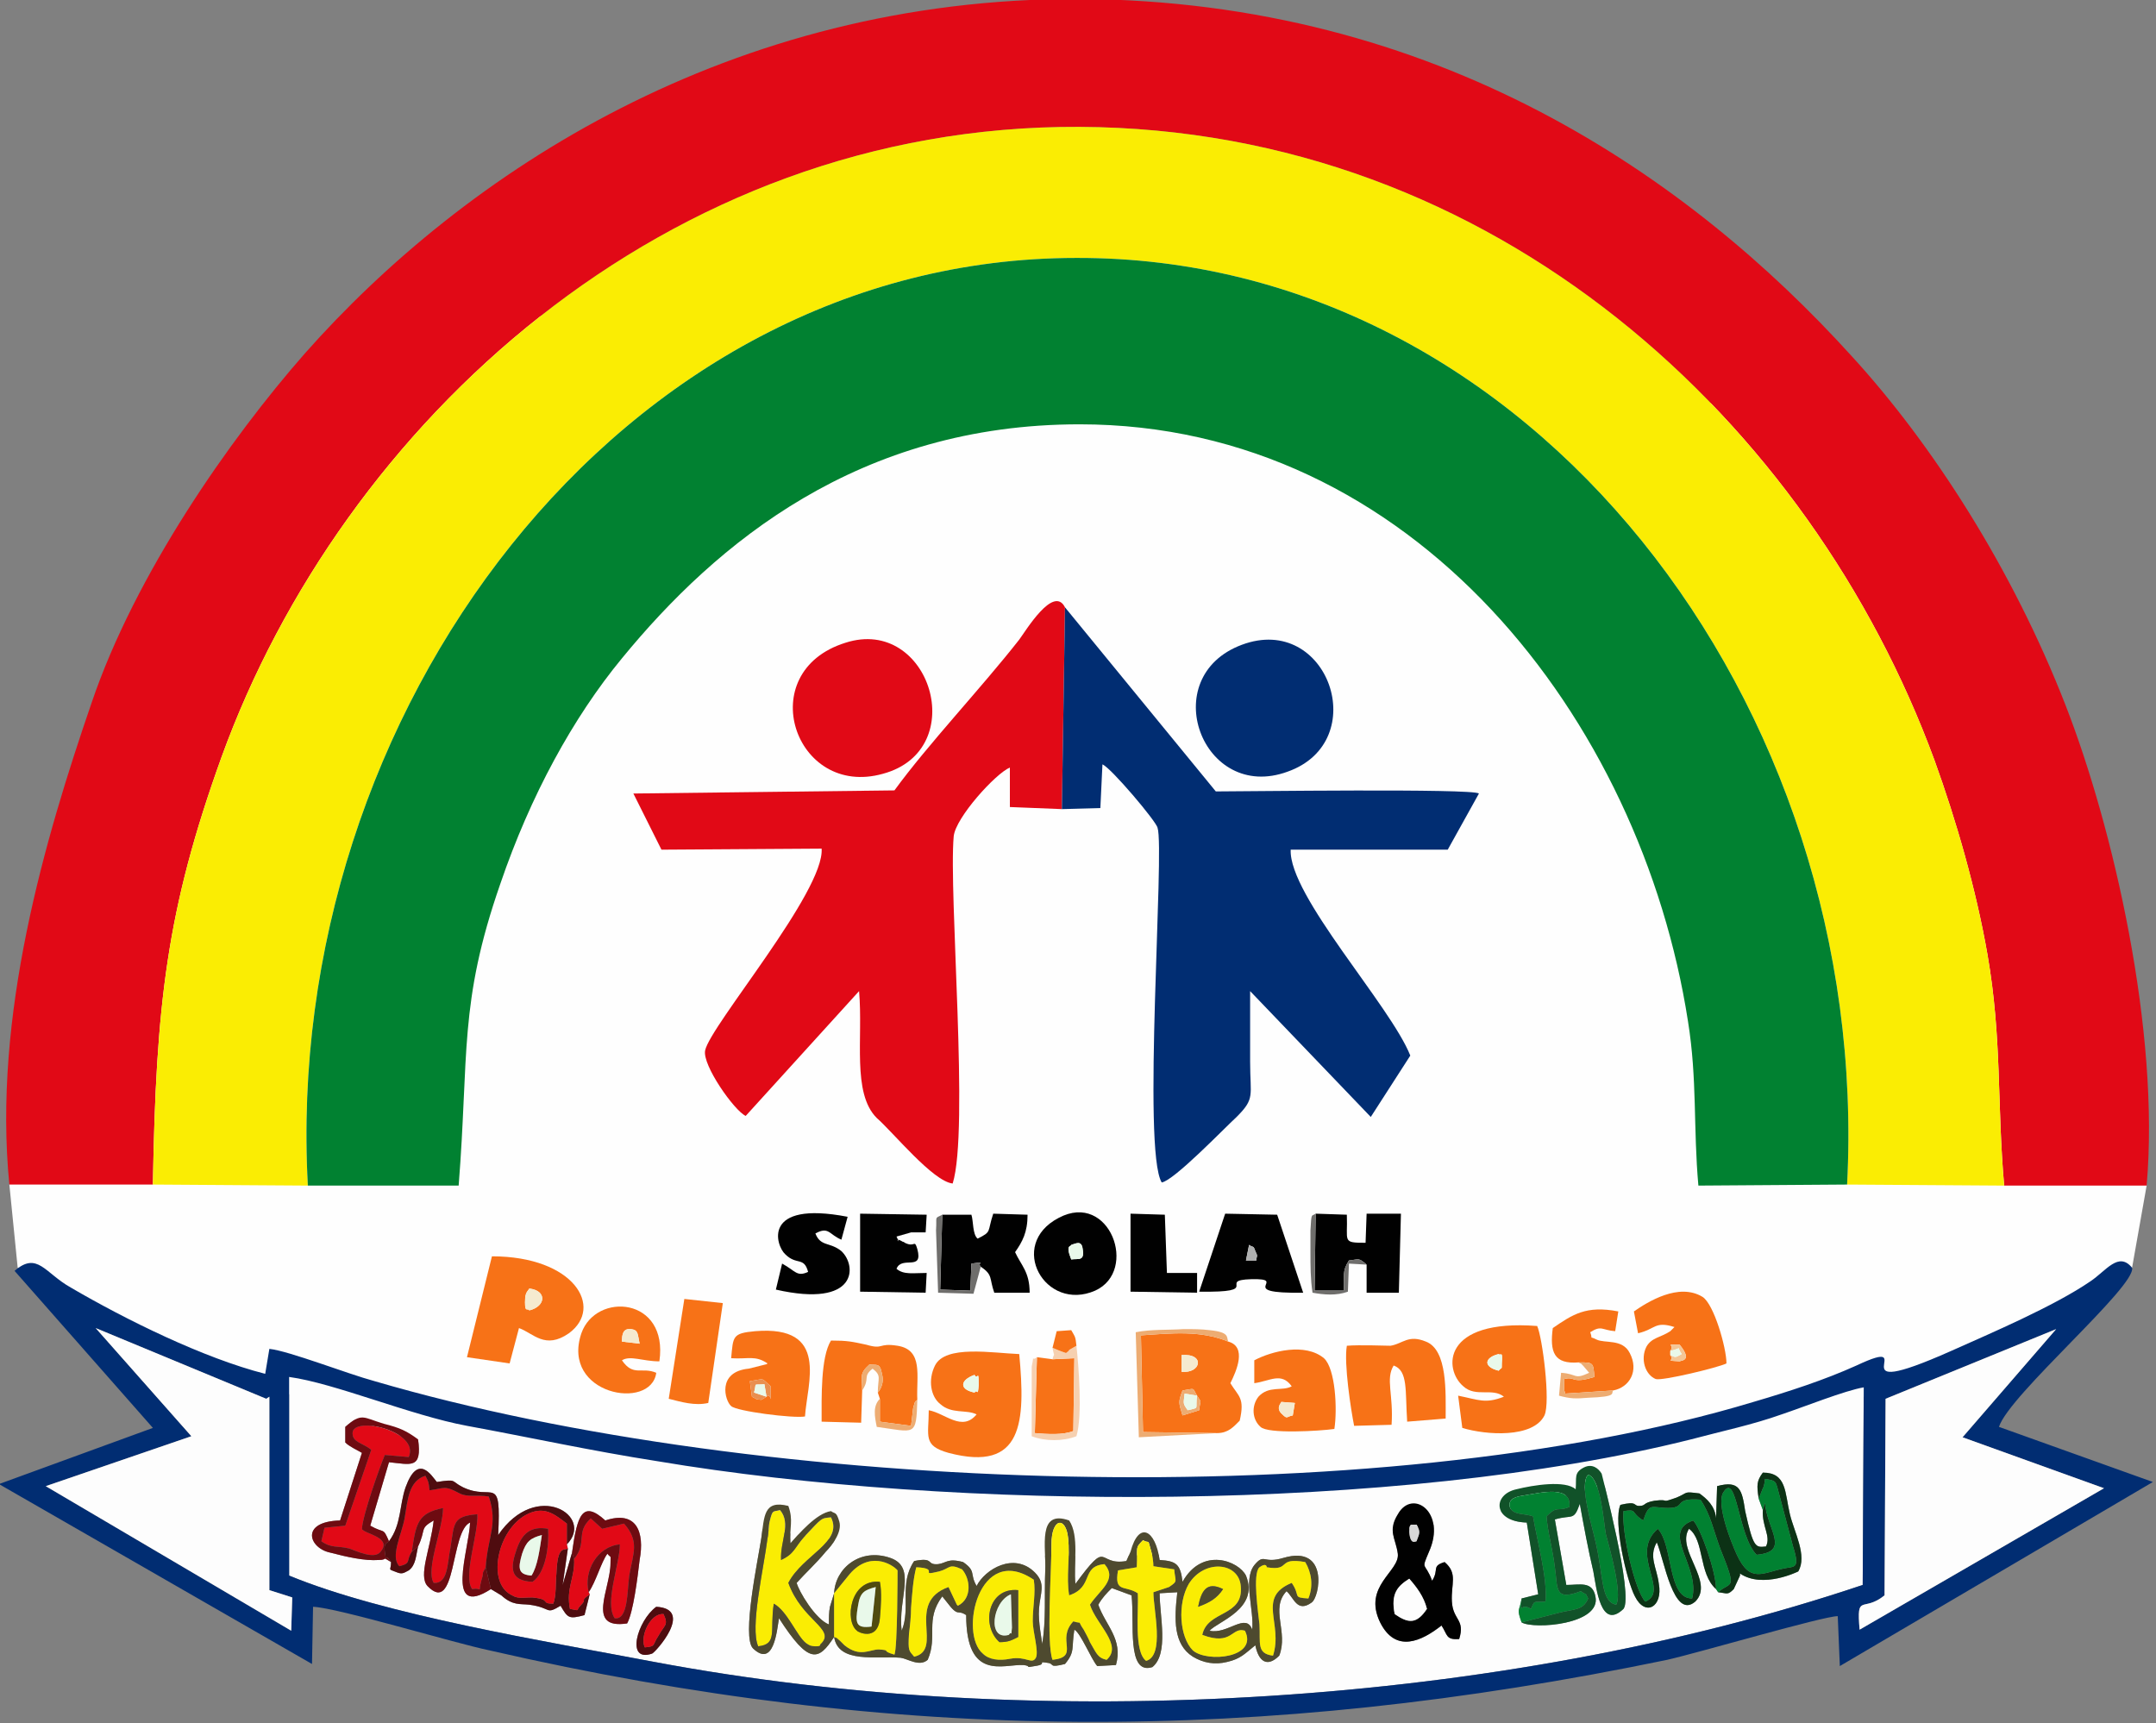 <?xml version="1.0" encoding="UTF-8"?>
<!DOCTYPE svg PUBLIC "-//W3C//DTD SVG 1.1//EN" "http://www.w3.org/Graphics/SVG/1.1/DTD/svg11.dtd">
<!-- Creator: CorelDRAW X7 -->
<svg xmlns="http://www.w3.org/2000/svg" xml:space="preserve" width="2.073in" height="1.657in" version="1.1" style="shape-rendering:geometricPrecision; text-rendering:geometricPrecision; image-rendering:optimizeQuality; fill-rule:evenodd; clip-rule:evenodd"
viewBox="0 0 2073 1657"
 xmlns:xlink="http://www.w3.org/1999/xlink">
 <rect x="0" y="0" width="2073" height="1657" fill="#808080" stroke="none"/>
 <defs>
  <style type="text/css">
   <![CDATA[
    .fil0 {fill:#FEFEFE}
    .fil10 {fill:#010101}
    .fil5 {fill:#012D72}
    .fil3 {fill:#018131}
    .fil8 {fill:#0C3215}
    .fil9 {fill:#115229}
    .fil6 {fill:#4E4A2F}
    .fil11 {fill:#4F0C0F}
    .fil15 {fill:#504B0E}
    .fil12 {fill:#6E0B11}
    .fil16 {fill:#6F6E6C}
    .fil22 {fill:#AFB0B0}
    .fil21 {fill:#D8D8D8}
    .fil1 {fill:#E10916}
    .fil19 {fill:#E98F4F}
    .fil17 {fill:#E9F9EA}
    .fil14 {fill:#EDAC72}
    .fil20 {fill:#F4C696}
    .fil18 {fill:#F5EACF}
    .fil13 {fill:#F6D0B0}
    .fil7 {fill:#F77217}
    .fil2 {fill:#FAED03}
    .fil4 {fill:#FDFDFD}
   ]]>
  </style>
 </defs>
 <g id="Layer_x0020_1">
  <path class="fil0" d="M389 333l754 -168 613 272 308 703 -14 79c-722,399 -1393,339 -2033,0l-8 -80 380 -806z"/>
  <g id="_1742645411824">
   <path class="fil1" d="M147 1139c3,-173 13,-264 66,-411 116,-320 426,-608 825,-606 401,2 703,285 822,609 21,58 40,124 51,187 14,81 9,142 16,222l137 0c13,-148 -32,-344 -78,-462 -51,-131 -128,-251 -206,-336 -156,-172 -398,-341 -742,-343 -336,-1 -591,167 -745,341 -72,82 -163,212 -205,336 -45,131 -95,301 -79,463l138 0z"/>
   <path class="fil2" d="M147 1139l149 1c-25,-453 300,-892 739,-892 438,-1 765,430 741,891l151 1c-7,-80 -2,-141 -16,-222 -11,-63 -30,-129 -51,-187 -119,-324 -421,-607 -822,-609 -399,-2 -709,286 -825,606 -53,147 -63,238 -66,411z"/>
   <path class="fil3" d="M296 1140l145 0c10,-126 0,-175 40,-290 29,-85 70,-160 117,-217 91,-111 228,-225 440,-225 321,0 540,284 585,574 9,56 5,102 10,158l143 -1c24,-461 -303,-892 -741,-891 -439,0 -764,439 -739,892z"/>
   <path class="fil4" d="M631 1545c37,2 -1,44 -4,45 -26,9 -14,-32 4,-45zm743 -53c-8,19 -4,9 3,28 7,-11 -1,-14 12,-18 13,11 6,21 7,38 1,18 13,17 7,36 -13,1 -11,-4 -17,-13 -19,15 -44,27 -59,-3 -17,-35 19,-49 17,-66 -2,-15 -10,-22 0,-38 14,-25 47,-2 30,36zm-572 40c1,-24 25,-44 54,-34 26,9 7,39 11,70 9,-22 -3,-45 12,-67 20,-4 11,4 23,3 8,-1 9,-6 24,-2 13,9 6,11 13,23 8,-16 36,-33 56,-13 11,11 5,20 4,35 -1,13 3,30 3,34 4,-23 2,-47 3,-71 1,-22 -8,-59 23,-48 10,15 4,42 6,61 33,-45 20,-17 49,-22l4 -9c8,-30 24,-21 28,8 16,1 20,4 22,21 19,-34 54,-20 61,-6 13,32 -27,44 -35,53 17,4 35,-18 41,-1 2,-19 -9,-48 2,-62 10,-12 8,-1 28,-7 44,-13 35,38 27,43 -14,10 -17,-5 -24,-11 -16,17 2,39 -7,62 -12,12 -20,5 -23,-10 -10,8 -14,13 -27,16 -12,3 -23,1 -33,-5 -19,-12 -18,-36 -15,-62l-17 1c0,22 9,58 -7,71 -25,8 -17,-43 -20,-69l-19 -7c-5,5 -9,9 -13,16 7,20 24,33 17,58l-18 1c-6,-7 -16,-32 -22,-35 -3,18 1,21 -9,33 -16,4 -10,0 -16,-1 -13,-2 1,1 -13,3 -11,2 -2,0 -11,-1 -19,-1 -55,16 -55,-48 -9,-6 -7,3 -19,-13l-4 -5c-17,23 -4,38 -14,61 -8,7 -19,-1 -26,-2 -23,-2 -60,6 -64,-20 -15,23 -24,27 -53,-18 -2,12 -5,48 -25,29 -11,-11 5,-86 8,-106 3,-21 2,-37 26,-31 5,14 1,20 2,36 8,-9 25,-29 39,-31 4,3 5,0 8,10 3,10 -7,23 -13,29 -9,11 -19,20 -28,30 2,8 18,35 31,40 0,-6 0,-12 1,-17l4 -13zm661 28c-5,-14 -2,-10 0,-23l16 -4 -11 -69c-33,-1 -33,-27 -10,-32 16,-4 47,-9 57,0 1,-11 -2,-16 8,-21 8,-4 14,1 17,6 0,1 31,117 21,130 -22,21 -26,-20 -29,-36 -5,-21 -9,-43 -13,-65 -6,17 -7,10 -24,15l11 63c13,0 25,-4 28,11 6,27 -59,32 -71,25zm189 -29l-2 -3c-17,-15 -11,-47 -26,-58 -13,20 25,51 6,70 -21,18 -30,-41 -37,-57 -8,14 0,24 2,40 4,22 -13,32 -23,12 -8,-15 -21,-72 -14,-88 17,-4 12,1 18,1 7,0 3,-3 15,-5 16,-2 4,3 21,-3 12,-5 6,-6 22,-4 7,5 15,12 16,24l1 -31c22,-6 24,4 27,24 8,36 10,35 20,34 5,-10 -4,-19 -3,-35l-4 -11c-2,-13 -2,-17 4,-25 23,0 21,19 26,40 4,17 17,40 8,55 0,0 -34,17 -56,2 0,1 0,2 0,2l-6 13c-6,6 -6,4 -15,3zm-1278 -49c12,-16 10,-35 16,-52 12,-33 25,-11 30,-5 20,-3 13,-1 25,5 29,14 37,-14 34,46 37,-54 93,-18 66,9l1 4 -5 35 9 -31c5,-36 10,-51 32,-31 30,-10 38,11 33,38 -2,17 -6,50 -12,61 -40,6 -16,-33 -16,-58 0,-9 1,-4 -3,-9 -6,8 -11,27 -18,37l1 2 -5 20c-15,4 -16,3 -23,-9 -15,9 -8,2 -30,-1 -9,-1 -16,1 -27,-9l-10 -6c-45,29 -21,-38 -20,-64 -19,8 -13,90 -41,61 -9,-10 3,-36 6,-63 -14,8 -7,8 -15,25 -2,8 -2,18 -9,23 -4,2 -6,4 -11,2 -10,-4 -6,-1 -6,-10 -10,-6 -2,-2 -12,-2 -13,1 -31,-3 -46,-7 -21,-4 -30,-30 9,-31l21 -65c-5,-3 -12,-6 -16,-10l0 -15c16,-14 17,-9 37,-3 16,4 22,7 33,15 4,29 -7,24 -28,22l-18 61c14,8 12,1 18,15zm-96 33c92,38 246,63 351,83 372,70 817,42 1162,-74l1 -190c-18,3 -58,19 -79,26 -28,10 -57,16 -87,24 -283,71 -709,69 -994,21 -64,-10 -123,-23 -183,-34 -54,-10 -127,-41 -171,-47l0 191z"/>
   <path class="fil5" d="M278 1324c44,6 117,37 171,47 60,11 119,24 183,34 285,48 711,50 994,-21 30,-8 59,-14 87,-24 21,-7 61,-23 79,-26l-1 190c-345,116 -790,144 -1162,74 -105,-20 -259,-45 -351,-83l0 -191zm-94 57l-92 -104 164 68 3 -2 0 186 22 7 -1 32 -236 -139 140 -48zm1793 -103l-90 104 136 49 -235 136c-3,-36 3,-16 24,-33l1 -189 164 -67zm-1722 43c-59,-15 -134,-52 -187,-83 -25,-14 -32,-35 -54,-16l133 151 -148 54 301 173 1 -55c24,1 136,35 170,42 392,90 741,90 1132,9 31,-7 150,-42 164,-42l2 48 301 -177 -148 -53c10,-31 132,-135 128,-153 -13,-16 -25,3 -40,13 -35,24 -96,50 -134,67 -117,52 -25,-17 -91,14 -31,14 -65,25 -99,35 -361,109 -954,89 -1326,-20 -26,-7 -82,-29 -101,-31l-4 24z"/>
   <path class="fil1" d="M1021 778l3 -194c-11,-22 -38,23 -44,31 -36,46 -88,101 -120,145l-251 3 27 54 154 -1c3,41 -107,170 -112,194 -3,14 28,58 39,63l109 -120c4,45 -7,98 17,122 16,14 54,61 73,63 16,-51 -4,-279 1,-334 2,-18 40,-60 54,-66l0 38 50 2z"/>
   <path class="fil5" d="M1021 778l37 -1 2 -42c8,3 52,55 53,61 7,21 -15,310 4,341 12,-2 60,-52 72,-63 18,-18 13,-20 13,-53 0,-23 0,-46 0,-68l116 121 38 -59c-19,-48 -117,-154 -115,-198l151 0 30 -54c-6,-5 -226,-2 -253,-2l-145 -177 -3 194z"/>
   <polygon class="fil4" points="184,1381 44,1429 280,1568 281,1536 259,1529 259,1343 256,1345 92,1277 "/>
   <path class="fil4" d="M1813 1345l-1 189c-21,17 -27,-3 -24,33l235 -136 -136 -49 90 -104 -164 67z"/>
   <path class="fil1" d="M813 618c-90,28 -49,150 36,126 85,-23 45,-152 -36,-126z"/>
   <path class="fil5" d="M1194 620c-83,31 -38,152 44,122 82,-29 39,-153 -44,-122z"/>
   <path class="fil6" d="M994 1519c2,13 -1,25 -1,40 0,10 6,29 3,35 -4,7 -9,-2 -25,1 -10,2 -20,1 -26,-5 -23,-19 -4,-107 49,-71zm203 49c13,26 -36,31 -50,19 -13,-13 -15,-45 -4,-64 15,-24 48,-21 50,2 3,30 -32,23 -37,47 29,11 28,-8 41,-4zm-318 25c-5,-6 -6,-5 -5,-22 1,-8 2,-17 2,-25 1,-13 2,-28 5,-39 24,1 1,9 22,4 11,-3 9,-8 22,-2 8,9 10,28 -4,35 0,0 -1,-1 -1,-1l-8 -17c-42,15 -4,60 -33,67zm220 -112c7,4 4,-3 8,11 1,3 2,10 2,14l20 3c1,12 4,11 -5,17l-15 5c0,17 11,61 -7,66 -12,-9 -7,-48 -8,-65 -12,-8 -23,0 -19,-22l18 -3c1,-20 -2,-18 6,-26zm125 111c-16,-2 -12,-12 -13,-30 -1,-10 -7,-49 0,-55 7,-5 7,0 7,0 24,4 9,-10 37,-5 6,10 8,23 3,35 -16,-1 -7,-2 -16,-15 -34,14 -8,39 -18,70zm-212 4c-6,-16 -1,-86 -1,-111 0,-26 14,-27 16,-6 2,19 -2,37 1,55 24,-8 11,-28 34,-30 13,15 -5,25 -14,39 6,19 32,39 16,53 -9,-2 -10,-7 -16,-17 -1,-3 -5,-10 -6,-12 -7,-10 0,-5 -10,-8 -17,18 7,34 -20,37zm-210 -64l13 -16c20,-26 43,-12 48,-6 0,0 0,75 -3,81 -14,-4 -2,-4 -15,-5 -9,0 -18,8 -33,-4 -1,-1 -3,-3 -4,-4 -5,-4 -1,-2 -6,-4 4,26 41,18 64,20 7,1 18,9 26,2 10,-23 -3,-38 14,-61l4 5c12,16 10,7 19,13 0,64 36,47 55,48 9,1 0,3 11,1 14,-2 0,-5 13,-3 6,1 0,5 16,1 10,-12 6,-15 9,-33 6,3 16,28 22,35l18 -1c7,-25 -10,-38 -17,-58 4,-7 8,-11 13,-16l19 7c3,26 -5,77 20,69 16,-13 7,-49 7,-71l17 -1c-3,26 -4,50 15,62 10,6 21,8 33,5 13,-3 17,-8 27,-16 3,15 11,22 23,10 9,-23 -9,-45 7,-62 7,6 10,21 24,11 8,-5 17,-56 -27,-43 -20,6 -18,-5 -28,7 -11,14 0,43 -2,62 -6,-17 -24,5 -41,1 8,-9 48,-21 35,-53 -7,-14 -42,-28 -61,6 -2,-17 -6,-20 -22,-21 -4,-29 -20,-38 -28,-8l-4 9c-29,5 -16,-23 -49,22 -2,-19 4,-46 -6,-61 -31,-11 -22,26 -23,48 -1,24 1,48 -3,71 0,-4 -4,-21 -3,-34 1,-15 7,-24 -4,-35 -20,-20 -48,-3 -56,13 -7,-12 0,-14 -13,-23 -15,-4 -16,1 -24,2 -12,1 -3,-7 -23,-3 -15,22 -3,45 -12,67 -4,-31 15,-61 -11,-70 -29,-10 -53,10 -54,34z"/>
   <path class="fil7" d="M1151 1342c5,8 3,3 2,14l-16 5c-4,-13 -4,-13 0,-24 13,-2 9,-3 14,5zm-15 -39c23,-2 19,18 0,16l0 -16zm34 75c11,0 16,-6 22,-12 5,-22 -1,-23 -9,-36 6,-12 16,-35 -2,-40 -27,-11 -54,-8 -84,-6l2 93 71 1z"/>
   <path class="fil7" d="M1441 1302c2,2 4,-4 3,9 0,7 0,3 -3,7 -16,-4 -13,-13 0,-16zm37 -27c-92,-7 -90,42 -71,58 12,11 28,1 39,10 -18,7 -24,3 -44,-1l4 31c23,7 68,10 79,-12 6,-13 -2,-75 -7,-86z"/>
   <path class="fil7" d="M941 1332c-1,12 -1,3 -4,7 -15,-3 -14,-12 0,-17 3,6 4,-7 4,10zm39 -30c-26,-1 -71,-9 -81,11 -7,14 -4,30 5,37 11,10 25,5 35,10 -14,17 -30,-1 -46,-4 0,25 -6,34 19,41 72,19 74,-30 68,-95z"/>
   <path class="fil7" d="M505 1247c1,-5 2,-5 4,-8 17,2 16,17 0,21 -2,-3 -5,4 -4,-13zm-6 30c14,5 25,21 48,5 34,-25 5,-74 -74,-74l-24 97 41 6 9 -34z"/>
   <path class="fil7" d="M1338 1370c2,-29 -6,-44 2,-57 14,5 11,24 13,54l37 -3c0,-25 2,-66 -19,-74 -17,-7 -22,2 -34,4 -4,0 -30,-1 -42,0 -3,17 4,62 7,77l36 -1z"/>
   <path class="fil8" d="M1691 1441l4 -10c1,-1 2,-7 2,-9 12,2 10,2 14,16l13 49c7,22 1,19 -8,21 -21,4 -33,15 -46,-13 -6,-13 -20,-49 -13,-60 13,-21 14,42 32,60 33,-3 10,-24 8,-50l-2 7c-1,16 8,25 3,35 -10,1 -12,2 -20,-34 -3,-20 -5,-30 -27,-24l-1 31c-1,-12 -9,-19 -16,-24 -16,-2 -10,-1 -22,4 -17,6 -5,1 -21,3 -12,2 -8,5 -15,5 -6,0 -1,-5 -18,-1 -7,16 6,73 14,88 10,20 27,10 23,-12 -2,-16 -10,-26 -2,-40 7,16 16,75 37,57 19,-19 -19,-50 -6,-70 15,11 9,43 26,58 0,-17 -15,-59 -22,-66 -32,11 7,44 -1,75 -24,0 -18,-51 -33,-67 -28,24 12,60 -12,70 -10,-10 -23,-67 -21,-87 14,-2 6,1 19,9 6,-18 8,-12 24,-12 18,0 4,-10 31,-8 10,15 12,28 19,47 17,42 10,31 -2,42 9,1 9,3 15,-3l6 -13c0,0 0,-1 0,-2 22,15 56,-2 56,-2 9,-15 -4,-38 -8,-55 -5,-21 -3,-40 -26,-40 -6,8 -6,12 -4,25z"/>
   <path class="fil9" d="M1527 1418c12,3 15,46 17,57 4,15 16,57 10,68 -15,-3 -12,-27 -20,-61 -3,-14 -16,-55 -7,-64zm-64 119c-1,18 -2,3 9,10 4,-9 2,-6 14,-7 2,-23 -8,-58 -12,-82 -9,-3 -18,-1 -22,-8 -3,-9 6,-11 13,-12 18,-3 46,-10 44,11 -12,5 -11,-2 -22,9 1,15 6,32 8,49 3,20 -1,33 25,23 8,6 2,-2 7,7 -5,12 -14,10 -29,14l-35 9c12,7 77,2 71,-25 -3,-15 -15,-11 -28,-11l-11 -63c17,-5 18,2 24,-15 4,22 8,44 13,65 3,16 7,57 29,36 10,-13 -21,-129 -21,-130 -3,-5 -9,-10 -17,-6 -10,5 -7,10 -8,21 -10,-9 -41,-4 -57,0 -23,5 -23,31 10,32l11 69 -16 4z"/>
   <path class="fil7" d="M829 1337c0,-14 -3,-16 7,-25 7,1 10,-2 12,9 3,11 -4,18 -4,18l2 6 0 22 30 4 2 -17c2,-8 2,-6 4,-8 -1,-23 6,-48 -19,-52 -19,-3 -13,4 -30,-1 -14,-3 -18,-4 -34,-4 -10,16 -9,55 -9,78l38 1 1 -31z"/>
   <path class="fil10" d="M1355 1518c7,8 14,17 17,29 -10,15 -18,14 -31,5 -4,-20 3,-27 14,-34zm7 -52c4,7 3,8 0,16 -1,0 -6,4 -7,-9 0,-10 3,-6 7,-7zm24 97c6,9 4,14 17,13 6,-19 -6,-18 -7,-36 -1,-17 6,-27 -7,-38 -13,4 -5,7 -12,18 -7,-19 -11,-9 -3,-28 17,-38 -16,-61 -30,-36 -10,16 -2,23 0,38 2,17 -34,31 -17,66 15,30 40,18 59,3z"/>
   <path class="fil10" d="M943 1218c12,8 8,11 13,25l34 0c0,-20 -8,-26 -14,-39 7,-10 12,-19 12,-36l-33 -1c-6,18 -1,17 -15,24 -5,-4 -4,-17 -6,-23l-28 0 -2 72 29 1 1 -26c15,-2 5,-1 9,3z"/>
   <path class="fil7" d="M1606 1299c5,-7 -7,-6 9,-6 13,16 1,15 0,16 -16,-1 -4,0 -9,-6l0 -4zm-31 -17c17,-4 16,-12 35,-6l-4 4c-9,6 -18,6 -23,15 -6,12 -1,27 9,31 6,2 60,-11 68,-15 0,-15 -12,-57 -23,-64 -23,-14 -53,5 -66,14l4 21z"/>
   <path class="fil10" d="M1201 1197c4,3 4,0 6,6 3,6 1,4 1,9l-10 0 3 -15zm-48 45c63,1 16,-11 50,-12 38,-1 -18,14 50,13l-25 -75 -50 -1 -25 75z"/>
   <path class="fil7" d="M737 1343l-5 3c-7,-1 -1,1 -9,-3l-2 -15c15,-2 10,-4 20,5 0,24 1,4 -4,10zm1 -32c-1,1 -2,1 -2,1l-16 4c-31,3 -23,31 -17,36 5,5 60,12 71,10 2,-32 24,-88 -48,-82 -22,2 -21,5 -23,26 17,1 23,-3 35,5z"/>
   <path class="fil7" d="M1233 1360c-7,-6 -1,-11 -1,-12l13 1 -2 12c-6,1 -5,4 -10,-1zm-27 -30c15,-2 26,-11 36,3 -9,5 -22,-1 -32,10 -7,9 -6,22 2,29 7,7 57,4 71,2 3,-19 1,-58 -10,-68 -18,-15 -50,-7 -67,2l0 22z"/>
   <path class="fil10" d="M1314 1216l0 27 31 0 2 -76 -33 0 -1 28c-23,0 -17,-1 -18,-27l-30 -1 -1 74 28 0c1,-15 -2,-18 5,-29 10,-1 9,-3 17,4z"/>
   <path class="fil7" d="M607 1278c7,1 6,5 8,14l-17 -2c0,-7 1,-13 9,-12zm-9 30c8,-5 20,1 36,1 9,-62 -61,-67 -75,-27 -20,59 67,75 72,38 -14,-6 -22,4 -33,-12z"/>
   <path class="fil10" d="M1030 1211c-6,-15 0,-12 0,-14 4,-1 10,-5 11,4 2,12 -4,9 -11,10zm-12 -40c-50,26 -13,91 35,70 42,-19 14,-96 -35,-70z"/>
   <path class="fil3" d="M1650 1528l2 3c12,-11 19,0 2,-42 -7,-19 -9,-32 -19,-47 -27,-2 -13,8 -31,8 -16,0 -18,-6 -24,12 -13,-8 -5,-11 -19,-9 -2,20 11,77 21,87 24,-10 -16,-46 12,-70 15,16 9,67 33,67 8,-31 -31,-64 1,-75 7,7 22,49 22,66z"/>
   <path class="fil2" d="M758 1522c14,-27 53,-39 41,-63 -10,1 -8,0 -26,19 -9,10 -9,16 -22,22 -1,-18 10,-35 -1,-48 -7,2 -7,-1 -10,11 -1,4 -1,12 -2,16 -4,31 -17,86 -9,104 19,-2 11,-15 15,-41 13,7 22,31 31,38 3,2 4,3 9,3 7,0 3,-1 6,-3 13,-14 -19,-22 -32,-58z"/>
   <path class="fil1" d="M396 1492c4,-28 6,-37 30,-42 0,20 -17,59 -9,72 14,1 13,-19 16,-33 4,-25 2,-31 26,-33 1,19 -14,60 -5,72 11,-2 5,6 9,-9 3,-9 -1,-3 4,-12 2,-30 12,-41 3,-68 -12,-2 -20,1 -28,-3 -15,-8 -14,-5 -29,-3 -1,-9 -1,-8 -4,-14 -16,5 -17,23 -20,41 -3,16 -14,37 -5,46 12,-3 6,-5 12,-14z"/>
   <path class="fil10" d="M777 1223c-11,5 -12,-1 -25,-8l-6 25c79,18 78,-23 63,-37 -11,-9 -20,-4 -25,-17 13,-7 13,1 25,6l6 -22c-83,-16 -69,28 -60,36 11,11 18,2 22,17z"/>
   <path class="fil10" d="M827 1242l63 1 1 -19c-13,0 -22,2 -29,-4 5,-13 26,3 20,-19 -3,-10 -2,-1 -12,-6 -1,-1 -2,-1 -2,-1 -10,-6 -1,5 -6,-5l14 -4c3,0 10,0 14,0l1 -17 -64 -1 0 75z"/>
   <path class="fil7" d="M1518 1310c14,0 14,0 15,14 -4,1 -9,3 -15,3 -6,0 -7,-3 -14,-1 0,1 0,6 0,7 0,6 0,3 1,7l46 -3c16,-3 25,-19 16,-36 -7,-14 -24,-9 -32,-13 -8,-4 -3,1 -6,-7 11,-7 11,-2 24,-1l3 -19c-31,-6 -44,3 -63,16 -3,23 1,35 25,33z"/>
   <path class="fil11" d="M374 1482c-3,2 -5,3 -4,10 2,13 -1,-1 6,10 0,9 -4,6 6,10 5,2 7,0 11,-2 7,-5 7,-15 9,-23l-6 5c-6,9 0,11 -12,14 -9,-9 2,-30 5,-46 3,-18 4,-36 20,-41 3,6 3,5 4,14 15,-2 14,-5 29,3 8,4 16,1 28,3 9,27 -1,38 -3,68l5 21 10 6c11,10 18,8 27,9 22,3 15,10 30,1 7,12 8,13 23,9l5 -20c-11,8 -1,3 -9,11 -5,5 1,5 -10,3 -4,-20 5,-30 4,-48l-2 -6 -9 31 5 -35c-4,2 -10,-3 -11,24 -1,10 0,21 -3,29 -13,0 -1,-4 -20,-6 -12,0 -14,2 -23,-4 -20,-14 -10,-60 16,-75 18,-10 28,-1 40,8l0 20c27,-27 -29,-63 -66,-9 3,-60 -5,-32 -34,-46 -12,-6 -5,-8 -25,-5 -5,-6 -18,-28 -30,5 -6,17 -4,36 -16,52z"/>
   <path class="fil2" d="M1012 1596c27,-3 3,-19 20,-37 10,3 3,-2 10,8 1,2 5,9 6,12 6,10 7,15 16,17 16,-14 -10,-34 -16,-53 9,-14 27,-24 14,-39 -23,2 -10,22 -34,30 -3,-18 1,-36 -1,-55 -2,-21 -16,-20 -16,6 0,25 -5,95 1,111z"/>
   <path class="fil7" d="M695 1253l-37 -4 -15 96c12,3 25,7 38,4l14 -96z"/>
   <path class="fil6" d="M758 1522c13,36 45,44 32,58 -3,2 1,3 -6,3 -5,0 -6,-1 -9,-3 -9,-7 -18,-31 -31,-38 -4,26 4,39 -15,41 -8,-18 5,-73 9,-104 1,-4 1,-12 2,-16 3,-12 3,-9 10,-11 11,13 0,30 1,48 13,-6 13,-12 22,-22 18,-19 16,-18 26,-19 12,24 -27,36 -41,63zm44 52l0 -42 -4 13c-1,5 -1,11 -1,17 -13,-5 -29,-32 -31,-40 9,-10 19,-19 28,-30 6,-6 16,-19 13,-29 -3,-10 -4,-7 -8,-10 -14,2 -31,22 -39,31 -1,-16 3,-22 -2,-36 -24,-6 -23,10 -26,31 -3,20 -19,95 -8,106 20,19 23,-17 25,-29 29,45 38,41 53,18z"/>
   <path class="fil2" d="M846 1521c2,9 1,25 0,35 -2,23 -22,13 -22,12 -12,-9 -7,-50 22,-47zm-44 11l0 42c5,2 1,0 6,4 1,1 3,3 4,4 15,12 24,4 33,4 13,1 1,1 15,5 3,-6 3,-81 3,-81 -5,-6 -28,-20 -48,6l-13 16z"/>
   <path class="fil2" d="M1152 1545c3,-15 8,-25 24,-17 -6,9 -13,13 -24,17zm45 23c-13,-4 -12,15 -41,4 5,-24 40,-17 37,-47 -2,-23 -35,-26 -50,-2 -11,19 -9,51 4,64 14,12 63,7 50,-19z"/>
   <path class="fil2" d="M979 1529l0 45c-6,3 -9,5 -18,5 -18,-16 -11,-53 18,-50zm15 -10c-53,-36 -72,52 -49,71 6,6 16,7 26,5 16,-3 21,6 25,-1 3,-6 -3,-25 -3,-35 0,-15 3,-27 1,-40z"/>
   <path class="fil1" d="M357 1394l-25 73 -20 2 -3 13c10,7 15,4 27,7 6,2 24,11 30,3 10,-12 -9,-16 -16,-20 -1,-1 -2,-1 -2,-2 1,-14 17,-59 22,-71l23 2c11,-25 -54,-40 -54,-23 0,9 9,9 18,16z"/>
   <polygon class="fil10" points="1087,1242 1151,1243 1151,1224 1122,1224 1120,1168 1087,1167 "/>
   <path class="fil1" d="M512 1521c-23,-1 -21,-15 -15,-32 5,-14 13,-22 30,-19 1,16 -2,42 -15,51zm34 -32l-1 -4 0 -20c-12,-9 -22,-18 -40,-8 -26,15 -36,61 -16,75 9,6 11,4 23,4 19,2 7,6 20,6 3,-8 2,-19 3,-29 1,-27 7,-22 11,-24z"/>
   <path class="fil1" d="M552 1499c1,18 -8,28 -4,48 11,2 5,2 10,-3 8,-8 -2,-3 9,-11l-1 -2c-5,-20 8,-44 30,-46 0,19 -15,56 -5,71 13,2 12,-26 14,-41 4,-22 10,-33 -5,-50l-21 5 -11 -10c-15,14 -3,23 -16,39z"/>
   <path class="fil3" d="M1691 1441l4 11 2 -7c2,26 25,47 -8,50 -18,-18 -19,-81 -32,-60 -7,11 7,47 13,60 13,28 25,17 46,13 9,-2 15,1 8,-21l-13 -49c-4,-14 -2,-14 -14,-16 0,2 -1,8 -2,9l-4 10z"/>
   <path class="fil12" d="M336 1489c-12,-3 -17,0 -27,-7l3 -13 20 -2 25 -73c-9,-7 -18,-7 -18,-16 0,-17 65,-2 54,23l-23 -2c-5,12 -21,57 -22,71 0,1 1,1 2,2 7,4 26,8 16,20 -6,8 -24,-1 -30,-3zm40 13c-7,-11 -4,3 -6,-10 -1,-7 1,-8 4,-10 -6,-14 -4,-7 -18,-15l18 -61c21,2 32,7 28,-22 -11,-8 -17,-11 -33,-15 -20,-6 -21,-11 -37,3l0 15c4,4 11,7 16,10l-21 65c-39,1 -30,27 -9,31 15,4 33,8 46,7 10,0 2,-4 12,2z"/>
   <path class="fil3" d="M1463 1537c-2,13 -5,9 0,23l35 -9c15,-4 24,-2 29,-14 -5,-9 1,-1 -7,-7 -26,10 -22,-3 -25,-23 -2,-17 -7,-34 -8,-49 11,-11 10,-4 22,-9 2,-21 -26,-14 -44,-11 -7,1 -16,3 -13,12 4,7 13,5 22,8 4,24 14,59 12,82 -12,1 -10,-2 -14,7 -11,-7 -10,8 -9,-10z"/>
   <path class="fil7" d="M1012 1307l-15 -2 -2 73c12,1 27,2 37,-2l1 -70 -21 1z"/>
   <path class="fil2" d="M1093 1507l-18 3c-4,22 7,14 19,22 1,17 -4,56 8,65 18,-5 7,-49 7,-66l15 -5c9,-6 6,-5 5,-17l-20 -3c0,-4 -1,-11 -2,-14 -4,-14 -1,-7 -8,-11 -8,8 -5,6 -6,26z"/>
   <path class="fil2" d="M879 1593c29,-7 -9,-52 33,-67l8 17c0,0 1,1 1,1 14,-7 12,-26 4,-35 -13,-6 -11,-1 -22,2 -21,5 2,-3 -22,-4 -3,11 -4,26 -5,39 0,8 -1,17 -2,25 -1,17 0,16 5,22z"/>
   <path class="fil2" d="M1224 1592c10,-31 -16,-56 18,-70 9,13 0,14 16,15 5,-12 3,-25 -3,-35 -28,-5 -13,9 -37,5 0,0 0,-5 -7,0 -7,6 -1,45 0,55 1,18 -3,28 13,30z"/>
   <path class="fil12" d="M550 1493l2 6c13,-16 1,-25 16,-39l11 10 21 -5c15,17 9,28 5,50 -2,15 -1,43 -14,41 -10,-15 5,-52 5,-71 -22,2 -35,26 -30,46 7,-10 12,-29 18,-37 4,5 3,0 3,9 0,25 -24,64 16,58 6,-11 10,-44 12,-61 5,-27 -3,-48 -33,-38 -22,-20 -27,-5 -32,31z"/>
   <path class="fil12" d="M396 1492l6 -5c8,-17 1,-17 15,-25 -3,27 -15,53 -6,63 28,29 22,-53 41,-61 -1,26 -25,93 20,64l-5 -21c-5,9 -1,3 -4,12 -4,15 2,7 -9,9 -9,-12 6,-53 5,-72 -24,2 -22,8 -26,33 -3,14 -2,34 -16,33 -8,-13 9,-52 9,-72 -24,5 -26,14 -30,42z"/>
   <path class="fil3" d="M1554 1543c6,-11 -6,-53 -10,-68 -2,-11 -5,-54 -17,-57 -9,9 4,50 7,64 8,34 5,58 20,61z"/>
   <path class="fil13" d="M1012 1307l21 -1 -1 70c-10,4 -25,3 -37,2l2 -73c-6,5 -2,-5 -5,9l0 67c13,5 30,5 43,0 6,-20 2,-69 0,-87l-7 4c0,1 -2,2 -3,3 -6,-2 -8,-3 -13,-5 2,11 2,3 0,11z"/>
   <path class="fil14" d="M1170 1378l-71 -1 -2 -93c30,-2 57,-5 84,6 -2,-4 2,-9 -18,-11 -8,-1 -16,-1 -25,-1 -14,1 -31,0 -46,3l3 101 75 -4z"/>
   <path class="fil4" d="M1355 1518c-11,7 -18,14 -14,34 13,9 21,10 31,-5 -3,-12 -10,-21 -17,-29z"/>
   <path class="fil12" d="M511 1515c-13,-1 -13,-7 -9,-21 4,-12 8,-15 19,-18 -2,13 -4,30 -10,39zm1 6c13,-9 16,-35 15,-51 -17,-3 -25,5 -30,19 -6,17 -8,31 15,32z"/>
   <path class="fil15" d="M838 1564c-15,2 -16,-3 -13,-20 2,-13 6,-15 17,-18l-4 38zm8 -43c-29,-3 -34,38 -22,47 0,1 20,11 22,-12 1,-10 2,-26 0,-35z"/>
   <path class="fil6" d="M970 1572c-21,6 -16,-32 2,-39l1 32c-1,11 0,2 -3,7zm9 -43c-29,-3 -36,34 -18,50 9,0 12,-2 18,-5l0 -45z"/>
   <path class="fil11" d="M620 1584c-5,-10 5,-33 18,-32 5,11 1,10 -5,21 -6,9 -2,10 -13,11zm11 -39c-18,13 -30,54 -4,45 3,-1 41,-43 4,-45z"/>
   <path class="fil16" d="M1314 1216c-8,-7 -7,-5 -17,-4 -7,11 -4,14 -5,29l-28 0 1 -74c-4,3 -4,-2 -5,16 0,6 0,14 0,21 0,13 0,26 2,39 11,2 23,3 34,-1l1 -27 17 1z"/>
   <path class="fil16" d="M943 1218c-4,-4 6,-5 -9,-3l-1 26 -29 -1 2 -72c-8,4 -5,1 -6,15l2 60 34 1 7 -26z"/>
   <path class="fil14" d="M1551 1337l-46 3c-1,-4 -1,-1 -1,-7 0,-1 0,-6 0,-7 7,-2 8,1 14,1 6,0 11,-2 15,-3 -1,-14 -1,-14 -15,-14 0,0 1,1 2,1 0,0 1,1 2,2l6 7c-15,7 -11,1 -27,0l-2 22c11,3 16,3 28,2 28,-1 22,-4 24,-7z"/>
   <path class="fil17" d="M511 1515c6,-9 8,-26 10,-39 -11,3 -15,6 -19,18 -4,14 -4,20 9,21z"/>
   <path class="fil17" d="M838 1564l4 -38c-11,3 -15,5 -17,18 -3,17 -2,22 13,20z"/>
   <path class="fil17" d="M970 1572c3,-5 2,4 3,-7l-1 -32c-18,7 -23,45 -2,39z"/>
   <path class="fil1" d="M620 1584c11,-1 7,-2 13,-11 6,-11 10,-10 5,-21 -13,-1 -23,22 -18,32z"/>
   <path class="fil7" d="M1012 1296c5,2 7,3 13,5 1,-1 3,-2 3,-3l7 -4c-1,-9 -1,-8 -5,-15l-14 1 -4 16z"/>
   <path class="fil14" d="M882 1346c-2,2 -2,0 -4,8l-2 17 -30 -4 0 -22c-7,7 -5,17 -3,27 37,5 38,10 39,-26z"/>
   <path class="fil18" d="M509 1260c16,-4 17,-19 0,-21 -2,3 -3,3 -4,8 -1,17 2,10 4,13z"/>
   <path class="fil6" d="M1152 1545c11,-4 18,-8 24,-17 -16,-8 -21,2 -24,17z"/>
   <path class="fil14" d="M829 1337c8,-12 0,-13 10,-21 9,7 5,9 5,23 0,0 7,-7 4,-18 -2,-11 -5,-8 -12,-9 -10,9 -7,11 -7,25z"/>
   <path class="fil14" d="M1151 1342c-2,14 3,11 -9,14 -5,-7 -4,-6 -3,-16l12 2zm0 0c-5,-8 -1,-7 -14,-5 -4,11 -4,11 0,24l16 -5c1,-11 3,-6 -2,-14z"/>
   <path class="fil19" d="M737 1343l-12 -4c3,-10 -2,-7 10,-8l2 12zm0 0c5,-6 4,14 4,-10 -10,-9 -5,-7 -20,-5l2 15c8,4 2,2 9,3l5 -3z"/>
   <path class="fil18" d="M1136 1319c19,2 23,-18 0,-16l0 16z"/>
   <path class="fil18" d="M598 1290l17 2c-2,-9 -1,-13 -8,-14 -8,-1 -9,5 -9,12z"/>
   <path class="fil17" d="M937 1339c3,-4 3,5 4,-7 0,-17 -1,-4 -4,-10 -14,5 -15,14 0,17z"/>
   <path class="fil17" d="M1030 1197c0,2 -6,-1 0,14 7,-1 13,2 11,-10 -1,-9 -7,-5 -11,-4z"/>
   <path class="fil18" d="M1232 1348c0,1 -6,6 1,12 5,5 4,2 10,1l2 -12 -13 -1z"/>
   <path class="fil17" d="M1441 1318c3,-4 3,0 3,-7 1,-13 -1,-7 -3,-9 -13,3 -16,12 0,16z"/>
   <path class="fil17" d="M1151 1342l-12 -2c-1,10 -2,9 3,16 12,-3 7,0 9,-14z"/>
   <path class="fil20" d="M1606 1303c5,6 -7,5 9,6 1,-1 13,0 0,-16 -16,0 -4,-1 -9,6 13,-3 5,-5 11,3 -7,4 -6,3 -11,1z"/>
   <path class="fil21" d="M1362 1482c3,-8 4,-9 0,-16 -4,1 -7,-3 -7,7 1,13 6,9 7,9z"/>
   <path class="fil22" d="M1208 1212c0,-5 2,-3 -1,-9 -2,-6 -2,-3 -6,-6l-3 15 10 0z"/>
   <path class="fil17" d="M737 1343l-2 -12c-12,1 -7,-2 -10,8l12 4z"/>
   <path class="fil17" d="M1606 1303c5,2 4,3 11,-1 -6,-8 2,-6 -11,-3l0 4z"/>
  </g>
 </g>
</svg>
